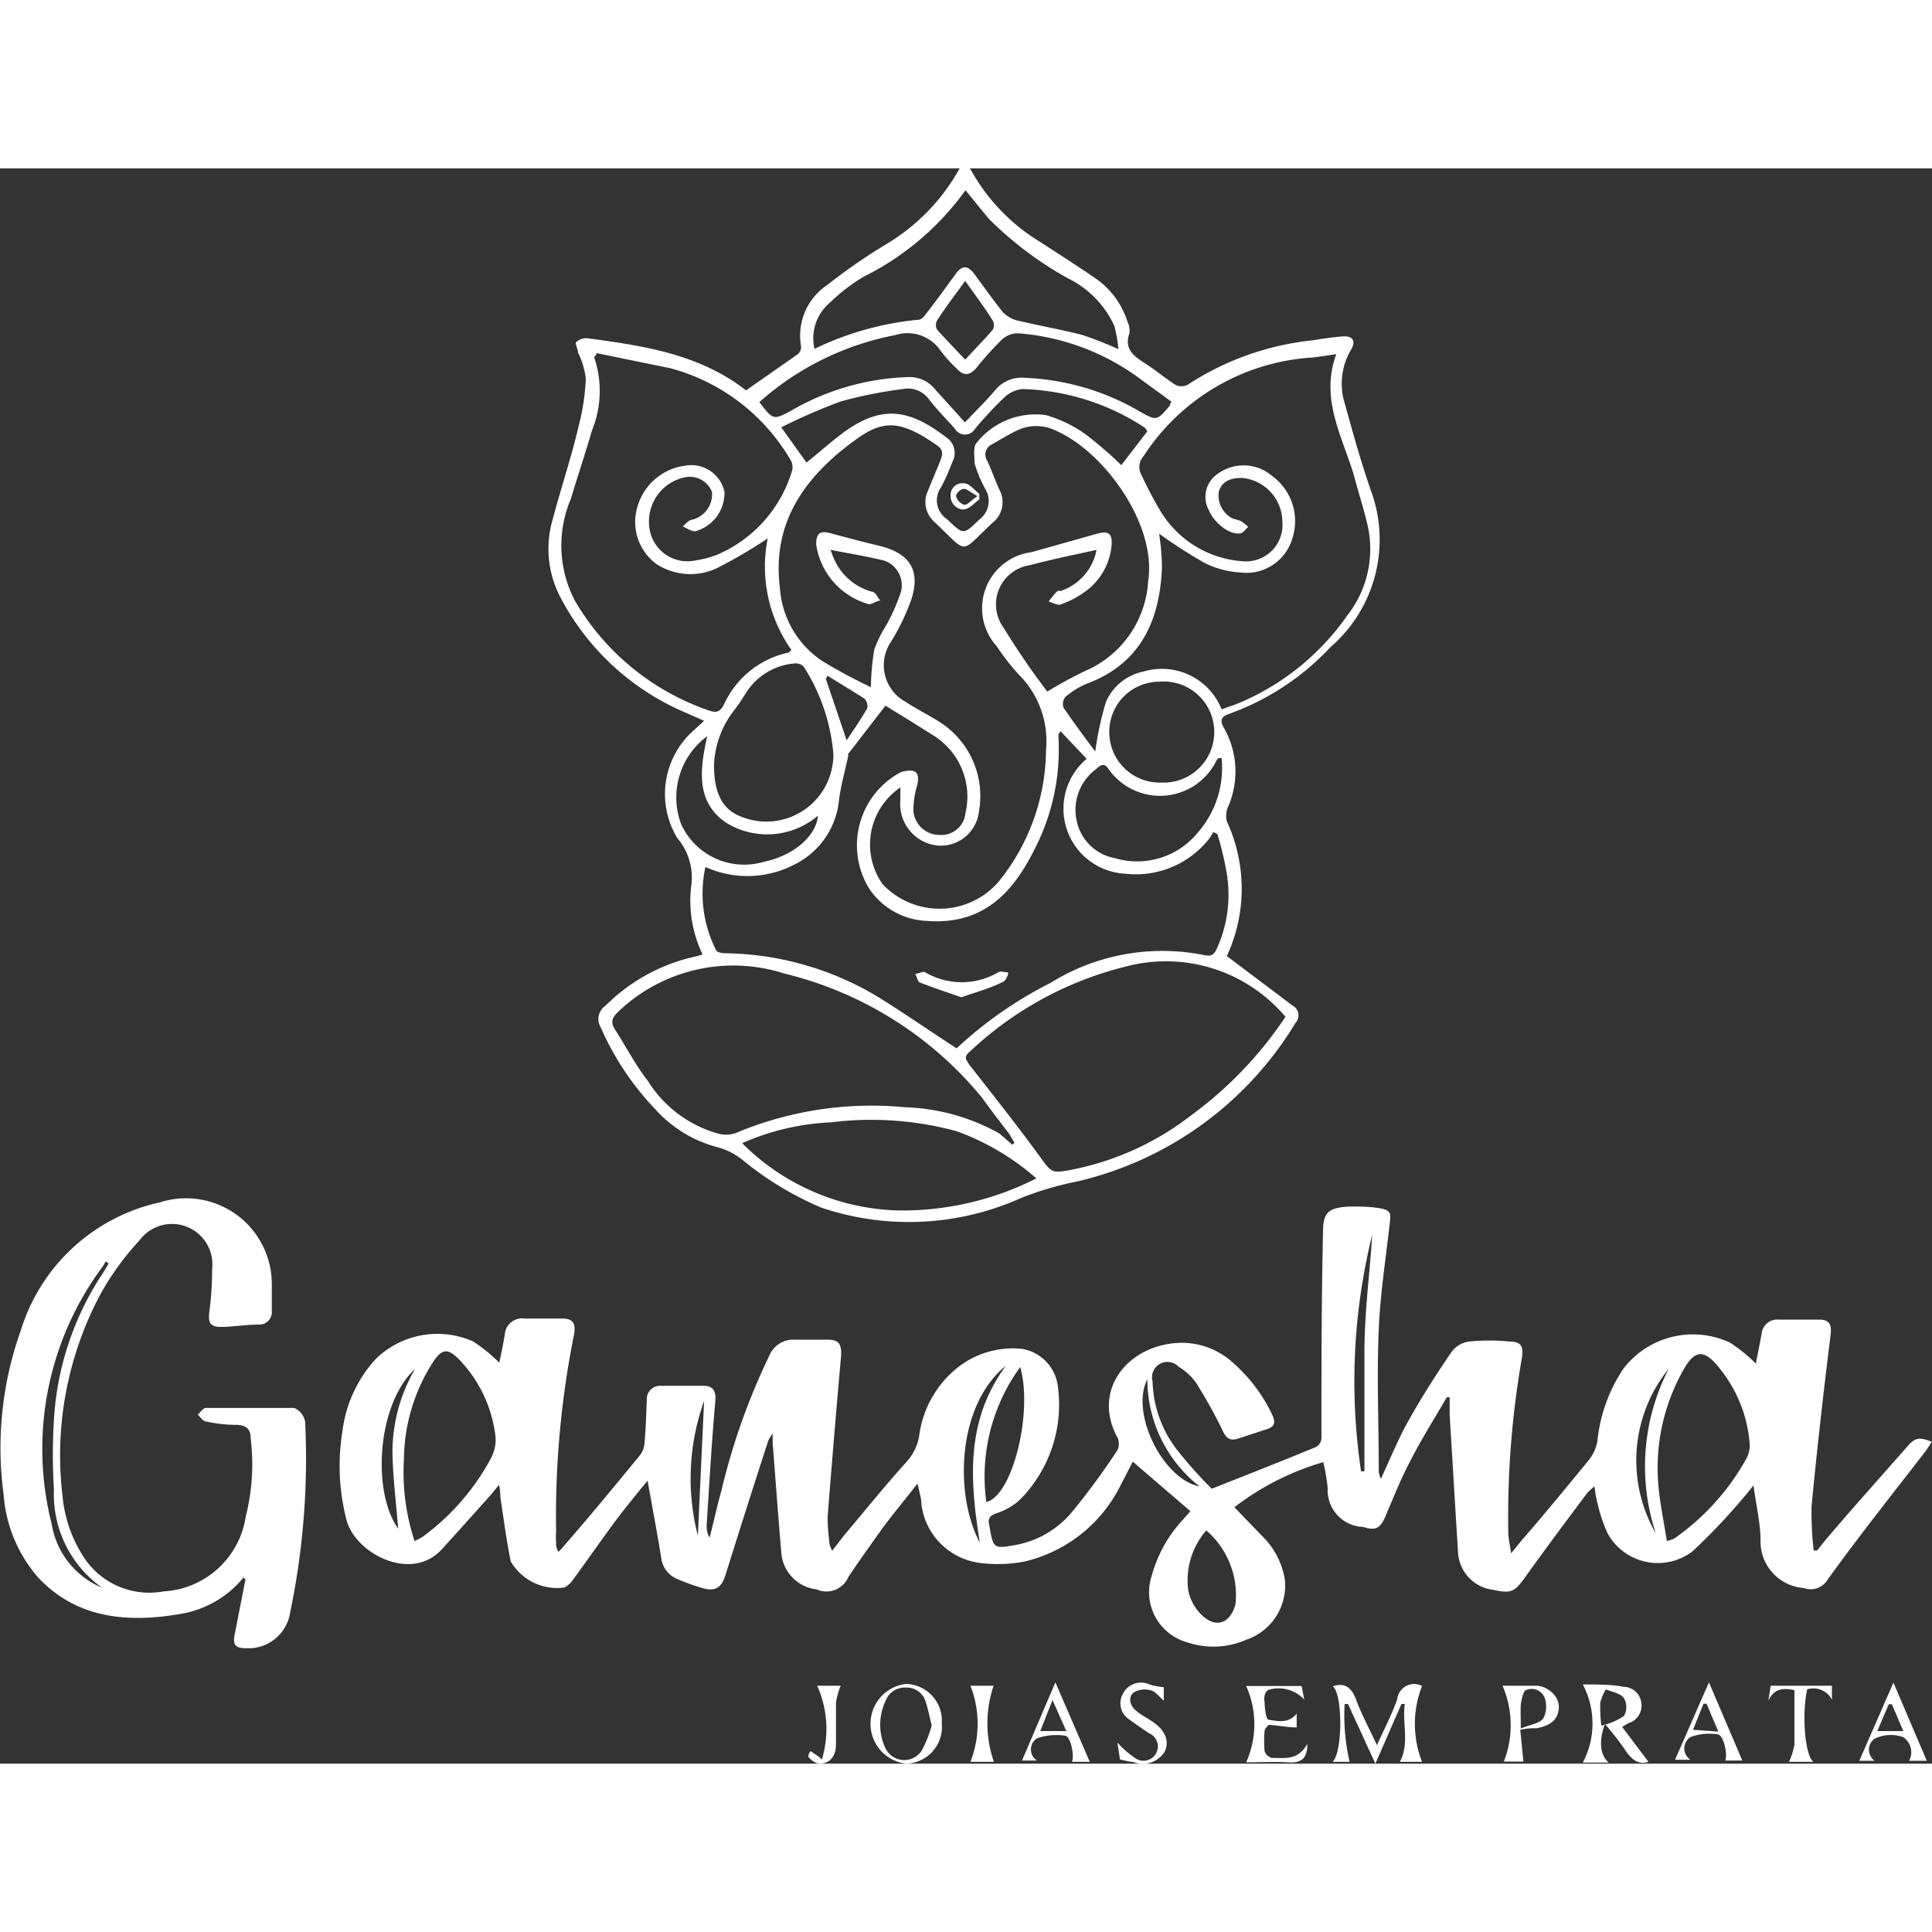 <svg id="Camada_1" height="60" width="60"  data-name="Camada 1" xmlns="http://www.w3.org/2000/svg" viewBox="0 0 74.14 61.22"><rect x="0" y="0" width="74.14" height="61.22" fill="#333333" stroke="none"/><defs><style>.cls-1{fill:#fff;}</style></defs><path class="cls-1" d="M58.36,67.2c1.42-.56,2.71-1.07,4-1.6a.42.42,0,0,0,.21-.32c0-2.64,0-5.27.06-7.91,0-.77.19-.95,1-1,.4,0,.8,0,1.2.07s.4.21.37.49c-.15,1.38-.37,2.75-.43,4.13-.08,1.83,0,3.67,0,5.5a1.16,1.16,0,0,0,.08.26c.37-.79.67-1.54,1.06-2.23.51-.91,1.07-1.79,1.66-2.65a1,1,0,0,1,.68-.39,7.72,7.72,0,0,1,1.52,0c.47,0,.56.18.49.64a35.55,35.55,0,0,0-.52,6.68c0,.23.06.46.11.81l.37-.46c.87-1,1.75-2.07,2.61-3.12a1.62,1.62,0,0,0,.33-.73,6.07,6.07,0,0,1,1-2.78,3.36,3.36,0,0,1,4.08-1,5.73,5.73,0,0,1,1,.81c.07-.36.15-.75.22-1.14a.6.6,0,0,1,.65-.55c.52,0,1,0,1.56,0,.36,0,.49.15.44.57-.27,2.18-.52,4.38-.73,6.57a12.38,12.38,0,0,0,.08,1.72l.13,0,.28-.35C82.9,68,84,66.78,85.08,65.55c.28-.33.47-.33.91-.15-.09.14-.17.27-.26.39C84.47,67.42,83.21,69,82,70.68a.76.76,0,0,1-.92.33h0a1.79,1.79,0,0,1-1.66-1.83c0-.66-.17-1.32-.27-2.11-.16.2-.25.32-.35.43a23.19,23.19,0,0,1-2,2.11,2.2,2.2,0,0,1-3.25-.7,6.18,6.18,0,0,1-.42-1.3,4,4,0,0,1-.08-.5,2.45,2.45,0,0,0-.27.24c-.81,1.08-1.62,2.16-2.41,3.27-.39.54-.54.61-1.2.46a1.53,1.53,0,0,1-1.36-1.48c-.11-1.74-.21-3.48-.32-5.22,0-.23,0-.46,0-.69l-.11,0c-.48.83-1,1.65-1.43,2.5-.35.67-.63,1.38-.93,2.08-.2.46-.37.55-.87.39l-.08,0a1.41,1.41,0,0,1-1.26-1.48,7.36,7.36,0,0,0-.17-1,10.26,10.26,0,0,0-3.41,1.73L60.28,69a3,3,0,0,1,.89,1.72A2.2,2.2,0,0,1,59.67,73a3.12,3.12,0,0,1-2.23.1,2,2,0,0,1-1.38-2.57,5.14,5.14,0,0,1,1.21-2.16l.27-.31-2.21-1.9c-.15.28-.28.56-.43.83a5.53,5.53,0,0,1-3.71,3,5.33,5.33,0,0,1-1.69.06,2.59,2.59,0,0,1-2.28-2.25c0-.23-.08-.46-.15-.8-.51.66-1,1.23-1.42,1.82s-.83,1.16-1.23,1.76a.92.92,0,0,1-1.23.48,1.53,1.53,0,0,1-1.35-1.44c-.12-1.39-.22-2.79-.33-4.19,0-.08,0-.17,0-.35a1.84,1.84,0,0,0-.17.28q-.83,2.56-1.64,5.15c-.15.48-.38.64-.86.51a8.64,8.64,0,0,1-1-.36,1,1,0,0,1-.6-.77c-.16-1-.34-1.94-.53-3-.41.5-.82,1-1.19,1.49-.56.75-1.09,1.52-1.65,2.28a.92.92,0,0,1-.35.33,2.06,2.06,0,0,1-2.06-1c-.17-.82-.27-1.64-.4-2.47,0-.11,0-.23-.05-.47-.18.22-.29.36-.41.49-.6.67-1.19,1.33-1.8,2-1.19,1.27-3.34.12-3.65-1.17A8.25,8.25,0,0,1,25,65a5,5,0,0,1,1.29-2.79,3.38,3.38,0,0,1,3.73-.66,6.64,6.64,0,0,1,1,.81c.07-.33.15-.7.21-1.07a.67.67,0,0,1,.78-.62l1.43,0c.4,0,.52.17.45.6a35.52,35.52,0,0,0-.69,7.56,3.15,3.15,0,0,0,0,.44c0,.1,0,.2.09.35a2.4,2.4,0,0,0,.23-.25c1-1.14,1.92-2.27,2.87-3.42a.87.87,0,0,0,.2-.46c.05-.56.07-1.13.09-1.7a.51.51,0,0,1,.53-.54c.55,0,1.1,0,1.65,0,.35,0,.49.19.45.59-.14,1.58-.23,3.15-.33,4.73a.89.89,0,0,0,.11.51c.16-.61.29-1.23.46-1.83a25.26,25.26,0,0,1,1.82-5.13,1,1,0,0,1,1-.64c.42,0,.83,0,1.25,0s.56.15.51.7c-.18,2-.35,4.07-.51,6.1a7.82,7.82,0,0,0,.08,1.07,2.33,2.33,0,0,0,.09.23c.18-.22.32-.41.46-.59.79-.93,1.55-1.88,2.37-2.79a2,2,0,0,0,.51-1,4,4,0,0,1,1.57-2.72,3.42,3.42,0,0,1,2.36-.65,1.66,1.66,0,0,1,1.4,1.48A5.18,5.18,0,0,1,51,67.62a2.38,2.38,0,0,1-.87.51c-.27.09-.37.19-.31.46.16.88.13.93,1,.77A3.67,3.67,0,0,0,53,68.09a27.23,27.23,0,0,0,1.74-2.37.56.56,0,0,0,0-.49c-1-1.84.43-3.58,2.43-3.63a2.91,2.91,0,0,1,2,.76,6.16,6.16,0,0,1,1.51,2c.13.27.11.45-.19.55l-1.1.36c-.32.11-.48,0-.62-.32a19.59,19.59,0,0,0-1-1.8,2.16,2.16,0,0,0-.68-.63.59.59,0,0,0-1,.56A4.46,4.46,0,0,0,57,65.67,16.61,16.61,0,0,0,58.36,67.2Zm-30.58,2a2.4,2.4,0,0,0,.29-.15,9,9,0,0,0,2.62-3,1.55,1.55,0,0,0,.19-.8,5.1,5.1,0,0,0-1.44-3.05c-.4-.39-.62-.36-.93.09a7,7,0,0,0-1.15,3.79A8.43,8.43,0,0,0,27.78,69.24Zm48.05,0a1.06,1.06,0,0,0,.28-.09A9.13,9.13,0,0,0,78.9,66a1.08,1.08,0,0,0,.1-.56,5.21,5.21,0,0,0-1.12-2.82c-.62-.81-1-.78-1.47.11a7.64,7.64,0,0,0-.9,4.44C75.57,67.82,75.72,68.51,75.83,69.24ZM58.15,68.8a2.92,2.92,0,0,0-.69,2.31,1.83,1.83,0,0,0,.52.94c.54.52,1.09.32,1.29-.41A3.27,3.27,0,0,0,58.15,68.8Zm-8.44-1.09c1-.23,1.8-3.44,1.3-5.18A7.14,7.14,0,0,0,49.71,67.71Zm14.38-1.18h.13c0-1.51,0-3,0-4.55s.2-3,.3-4.53A23.41,23.41,0,0,0,64.09,66.53ZM49.46,69.27c-.38-2.39-.56-4.66,1-6.79C48.58,64,48.48,67.43,49.46,69.27ZM27.78,62.61c-1.46,1.36-1.65,4.72-.64,6.12-.07-.91-.21-2-.22-3A6.42,6.42,0,0,1,27.78,62.61Zm47.62,6.3a8.18,8.18,0,0,1,.5-6.32A5.6,5.6,0,0,0,75.4,68.91ZM38.64,69l.24-5.17A8.81,8.81,0,0,0,38.64,69ZM55.89,63c-.67,1.29.6,3.84,2,4.11A5.23,5.23,0,0,1,55.89,63Z" transform="translate(-11.86 -16.53)"/><path class="cls-1" d="M58.94,46.76l2.51,1.89a.43.43,0,0,1,.12.68,13.31,13.31,0,0,1-8.38,6.08,12.22,12.22,0,0,0-2.14.63,10.51,10.51,0,0,1-7.68.37,12.47,12.47,0,0,1-3.08-1.88,2.65,2.65,0,0,0-.91-.44A4.87,4.87,0,0,1,37,52.63a10.84,10.84,0,0,1-2.09-3.14.61.61,0,0,1,.18-.82,7,7,0,0,1,3.48-1.9,1.38,1.38,0,0,0,.25-.08,4.74,4.74,0,0,1-.44-2.58,2.33,2.33,0,0,0-.53-1.88,3.26,3.26,0,0,1,.65-4.15l.38-.35-.75-.33A9.69,9.69,0,0,1,33.37,33a4,4,0,0,1-.3-3c.32-1.21.72-2.39,1-3.6a8.52,8.52,0,0,0,.27-1.8,3,3,0,0,0-.3-1c0-.14-.12-.34-.07-.4a.56.56,0,0,1,.43-.15c2.15.29,4.29.6,6.09,2,.67-.47,1.32-.92,2-1.4a.36.36,0,0,0,.11-.3,2.33,2.33,0,0,1,1-2.34,22.33,22.33,0,0,1,2.27-1.57,7.74,7.74,0,0,0,2.76-2.81c.16-.3.35-.29.51,0a7.44,7.44,0,0,0,2.68,2.75c.7.46,1.41.91,2.09,1.38a3.16,3.16,0,0,1,1.22,1.67.74.74,0,0,1,.07.43c-.22.64.21.9.64,1.18s.74.55,1.13.8a.53.53,0,0,0,.46,0,10.76,10.76,0,0,1,4.8-1.71c.38-.06.76-.12,1.15-.15s.53.17.32.52a2.55,2.55,0,0,0-.23,2.07c.31,1.12.62,2.24,1,3.33a5.45,5.45,0,0,1-1.55,6,9.9,9.9,0,0,1-3.88,2.56c-.31.1-.38.25-.22.53A3.38,3.38,0,0,1,59,41a.87.87,0,0,0-.06.59A6.15,6.15,0,0,1,58.94,46.76ZM52.05,36.61a15.76,15.76,0,0,1,1.47-.8,4,4,0,0,0,2.4-3.44c.34-2.16-1.69-5-3.6-5.8a1.69,1.69,0,0,0-1.39,0c-.35.16-.68.37-1,.55a.43.43,0,0,0-.18.64c.17.37.3.75.47,1.12a1,1,0,0,1-.27,1.25c-1.29,1.2-.9,1.23-2.2,0a.47.47,0,0,1-.1-.1,1,1,0,0,1-.2-1.08c.16-.4.33-.79.49-1.19.09-.22.14-.42-.11-.59-1.42-1-2.09-1-3.17-.2-1.91,1.39-3.19,3.15-2.87,5.67a3.66,3.66,0,0,0,1.63,2.8,20.56,20.56,0,0,0,1.86,1A9.58,9.58,0,0,1,45.41,35a4.6,4.6,0,0,1,.45-.92,7.24,7.24,0,0,0,.53-1.17,1,1,0,0,0-.61-1.33c-.66-.16-1.33-.27-2.05-.41.06.14.09.26.15.38a2.23,2.23,0,0,0,1.45,1.23c.12,0,.21.22.31.34-.15,0-.32.16-.46.13a2.8,2.8,0,0,1-2-2.29c0-.41.14-.54.54-.43.63.17,1.27.34,1.9.49,1.13.28,1.56.91,1.23,2a8.34,8.34,0,0,1-.8,1.68,1.6,1.6,0,0,0,.54,2.29c.41.27.85.49,1.27.75a3.37,3.37,0,0,1,1.57,3.45,1.48,1.48,0,0,1-1.57,1.33,1.6,1.6,0,0,1-1.45-1.73c0-.15,0-.3,0-.5A2.64,2.64,0,0,0,45.73,44a3,3,0,0,0,4.43-.07A8.1,8.1,0,0,0,52,38.87,3.62,3.62,0,0,0,51,36a8.2,8.2,0,0,1-.89-1.13,2.17,2.17,0,0,1,1.33-3.61L54,30.54c.38-.1.54,0,.52.41a2.45,2.45,0,0,1-1,1.81,3.58,3.58,0,0,1-1,.52c-.11,0-.28-.08-.42-.13.1-.12.19-.25.3-.36s.14,0,.21-.06a2.06,2.06,0,0,0,1.33-1.56c-.85.19-1.71.36-2.56.59a1.52,1.52,0,0,0-1,2.41A29,29,0,0,0,52.05,36.61ZM48.57,50.3a15.57,15.57,0,0,1,3.6-2.51,8.12,8.12,0,0,1,5.89-1.07c.28.06.39,0,.51-.28a5,5,0,0,0,.34-3,13.44,13.44,0,0,0-.33-1.36L58.42,42a1.9,1.9,0,0,1-.22.33,3.57,3.57,0,0,1-3.14,1.27,2.5,2.5,0,0,1-1.5-4.41l-1-1.06-.08.12a.66.66,0,0,0,0,.14,8.33,8.33,0,0,1-.92,4.27c-.84,1.7-2,2.91-4.13,2.75a2.79,2.79,0,0,1-2.24-1.28,3.18,3.18,0,0,1,1.15-4.38.54.54,0,0,1,.21-.08c.46-.1.61.06.51.52a3.61,3.61,0,0,0-.15.92,1,1,0,0,0,1,1,.93.93,0,0,0,1-.84,2.76,2.76,0,0,0-1.27-3c-.61-.39-1.23-.77-1.8-1.12L44.41,39a.22.22,0,0,0,0,.08c-.12.55-.27,1.09-.35,1.65a3.09,3.09,0,0,1-1.74,2.53,3.91,3.91,0,0,1-3.39.08,4.79,4.79,0,0,0,.41,3.19c0,.08.23.12.35.12a11.67,11.67,0,0,1,5.82,1.65C46.5,48.91,47.49,49.6,48.57,50.3ZM63.14,23.66c-.34.05-.63.1-.92.13a8.33,8.33,0,0,0-6.48,3.79.62.62,0,0,0-.07.73,14.55,14.55,0,0,0,.68,1.3,4,4,0,0,0,3.23,2,1.4,1.4,0,0,0,1.49-1.53,1.7,1.7,0,0,0-1.55-1.67c-.4,0-.76.1-.89.53a1,1,0,0,0,.48,1c.11.06.25.07.37.13a1.42,1.42,0,0,1,.28.22c-.1.08-.19.23-.3.25-.41.06-1-.38-1.22-.91a1.06,1.06,0,0,1,.25-1.3,1.68,1.68,0,0,1,2.18,0,2.14,2.14,0,0,1,.79,2.38,1.84,1.84,0,0,1-2,1.33,3.57,3.57,0,0,1-1.36-.36,19.59,19.59,0,0,1-1.76-1.13,8.87,8.87,0,0,1,.11,1.3c-.08,2-.8,3.68-2.87,4.45a3.09,3.09,0,0,0-.83.51.42.42,0,0,0-.08.41c.39.58.81,1.14,1.22,1.69a12.17,12.17,0,0,1,.41-1.9,2,2,0,0,1,1.44-1.17,2.47,2.47,0,0,1,3,1.45l.54-.19a9.6,9.6,0,0,0,4.28-3.41,4.13,4.13,0,0,0,.75-3.59c-.15-.62-.35-1.23-.51-1.85C63.34,26.77,62.52,25.34,63.14,23.66Zm-28.39,0-.09.12a4,4,0,0,1-.08,2.8c-.26.89-.55,1.76-.82,2.65a4.57,4.57,0,0,0,.16,3.89,9.53,9.53,0,0,0,5.19,4.23c.28.09.4,0,.53-.24a3.53,3.53,0,0,1,2.49-2s0,0,.1-.1a5.54,5.54,0,0,1-.91-4.28,17.83,17.83,0,0,1-1.79,1.06,2.38,2.38,0,0,1-2.47-.07,2,2,0,0,1-.73-2.23,2.19,2.19,0,0,1,1.83-1.55,1.3,1.3,0,0,1,1.5,1,1.52,1.52,0,0,1-1.13,1.52c-.14,0-.32-.12-.47-.19.11-.08.2-.22.33-.25a1,1,0,0,0,.79-1.08.92.92,0,0,0-1-.56,1.73,1.73,0,0,0-1.4,1.94,1.47,1.47,0,0,0,1.75,1.26,4,4,0,0,0,.82-.21,5.09,5.09,0,0,0,2.91-3.25.54.54,0,0,0-.07-.41,7.61,7.61,0,0,0-4.61-3.51C36.6,24,35.67,23.81,34.75,23.62ZM61.19,49.09a6,6,0,0,0-5.83-2,13.42,13.42,0,0,0-6.31,3.36c-.23.2-.09.3,0,.47.91,1.16,1.82,2.31,2.69,3.5.47.64.45.69,1.23.54a10.89,10.89,0,0,0,4.6-2.09A14.94,14.94,0,0,0,61.19,49.09ZM50.71,54l.08-.08c-.08-.13-.15-.27-.24-.39-.35-.45-.69-.9-1-1.33a14.1,14.1,0,0,0-7.59-4.77,6.39,6.39,0,0,0-6.36,1.45c-.23.22-.33.39-.15.68.43.67.8,1.39,1.28,2a4.63,4.63,0,0,0,2.65,2,1.16,1.16,0,0,0,.69,0,13.46,13.46,0,0,1,6.52-1,7.93,7.93,0,0,1,3.61,1Zm-7.6-30.54a11.65,11.65,0,0,1,4-1.12c.12,0,.24-.16.32-.27.38-.49.75-1,1.12-1.51.22-.3.45-.31.68,0,.37.49.72,1,1.1,1.47a1.14,1.14,0,0,0,.53.33c.84.2,1.69.35,2.52.56a14.21,14.21,0,0,1,1.4.55,5.47,5.47,0,0,0-.16-.9,3.79,3.79,0,0,0-1.78-1.82,13.69,13.69,0,0,1-3-2.25c-.31-.36-.6-.73-.93-1.13A10.62,10.62,0,0,1,45,20.69a7.08,7.08,0,0,0-1.3,1A1.79,1.79,0,0,0,43.11,23.43Zm-2.75,30.5a8.79,8.79,0,0,0,5.93,2.56,11.36,11.36,0,0,0,5.34-1.23,9.55,9.55,0,0,0-3.06-1.81,12.5,12.5,0,0,0-4.83-.34A9.46,9.46,0,0,0,40.36,53.93Zm8.53-27.68c.42-.45.82-.83,1.17-1.25a1.31,1.31,0,0,1,1.15-.46,9.47,9.47,0,0,1,4.37,1.28c.67.38.67.37,1.17-.21,0,0,0-.08.07-.15l-1.37-1a9,9,0,0,0-4.53-1.63.91.91,0,0,0-.61.24,12.18,12.18,0,0,0-1,1.11c-.26.29-.49.28-.74,0a5.34,5.34,0,0,1-.6-.66,1.54,1.54,0,0,0-1.76-.62A10.92,10.92,0,0,0,41,25.5c.54.71.54.7,1.29.29a9.52,9.52,0,0,1,4.42-1.25,1.25,1.25,0,0,1,1,.43ZM39.26,39.42c0,1.09.32,1.73,1.07,2A2.57,2.57,0,0,0,43.84,39a7.32,7.32,0,0,0-1.14-3.35.43.43,0,0,0-.36-.12,2.44,2.44,0,0,0-1.89,1.19,8.72,8.72,0,0,1-.51.73A3.65,3.65,0,0,0,39.26,39.42Zm3.55-11.6c.52-.42,1-.85,1.51-1.22,1.43-1,2.47-.81,3.86.26a.71.71,0,0,1,.24.91c-.14.35-.28.7-.45,1A.87.87,0,0,0,48.21,30c.64.61.61.6,1.24,0a.88.88,0,0,0,.23-1.15,4.67,4.67,0,0,1-.42-1c0-.25-.07-.64.08-.79A2.89,2.89,0,0,1,52,26a5,5,0,0,1,1.55.76,15.39,15.39,0,0,1,1.34,1.16l1-1.3a1.36,1.36,0,0,0-.1-.14A9,9,0,0,0,51.1,25a1.18,1.18,0,0,0-.72.34,15.35,15.35,0,0,0-1.1,1.18.45.45,0,0,1-.78,0c-.33-.38-.7-.74-1-1.14a1,1,0,0,0-1-.38,17,17,0,0,0-2.36.47,21.76,21.76,0,0,0-2.3,1ZM58.74,39.16l-.12,0a.39.39,0,0,0-.08.1,2.41,2.41,0,0,1-4.14.32c-.16-.24-.3-.17-.47,0a1.94,1.94,0,0,0-.75,2A1.83,1.83,0,0,0,54.64,43a3,3,0,0,0,3.16-.95A3.79,3.79,0,0,0,58.74,39.16Zm-4.31-.95a1.93,1.93,0,0,0,2,1.89,1.94,1.94,0,1,0-.09-3.87A1.92,1.92,0,0,0,54.43,38.21ZM39,38.32A2.92,2.92,0,0,0,38,41.7a2.66,2.66,0,0,0,3.18,1.44c1.17-.25,2-1,2.07-1.77a3,3,0,0,1-3.51.28C38.56,40.86,38.71,39.61,39,38.32ZM48.9,20.85c-.4.55-.75,1-1.08,1.52a.36.36,0,0,0,0,.35c.34.38.7.75,1.08,1.15.38-.41.73-.77,1.06-1.15a.37.37,0,0,0,0-.34C49.66,21.89,49.3,21.42,48.9,20.85ZM43.62,36l-.07.12.8,2.36c.31-.47.57-.84.79-1.23a.41.41,0,0,0-.11-.37C44.57,36.58,44.09,36.3,43.62,36Z" transform="translate(-11.86 -16.53)"/><path class="cls-1" d="M21.2,70.61A3.93,3.93,0,0,1,18.81,72c-2,.35-4,.21-5.5-1.41A5.45,5.45,0,0,1,12,67.43a13.4,13.4,0,0,1,.66-6.31A7.19,7.19,0,0,1,18,56.21a3.29,3.29,0,0,1,4.29,3.16c0,.34,0,.69,0,1a.48.48,0,0,1-.49.53c-.47,0-.95.08-1.42.09s-.53-.17-.49-.56A12,12,0,0,0,20,58.77a1.55,1.55,0,0,0-2.78-1.11,10.58,10.58,0,0,0-1.53,2.12,13.14,13.14,0,0,0-1.43,7.71,5.17,5.17,0,0,0,.87,2.42,3,3,0,0,0,3,1.23,3.38,3.38,0,0,0,3.16-2.87,8.23,8.23,0,0,0,.19-3c0-.35-.16-.52-.56-.52a5.63,5.63,0,0,1-1.15-.13c-.12,0-.21-.17-.32-.26.1-.09.2-.26.31-.26,1.13,0,2.26,0,3.39,0a.71.71,0,0,1,.42.53A28.92,28.92,0,0,1,23,71.92a1.62,1.62,0,0,1-1.7,1.4c-.39,0-.51-.12-.44-.5l.42-2.14ZM15.78,71a4.39,4.39,0,0,1-1.85-3.77,21.79,21.79,0,0,1,0-2.68,11.35,11.35,0,0,1,1.77-5.46c.12-.17.22-.35.33-.53l-.11-.09a1.76,1.76,0,0,1-.14.23,11.72,11.72,0,0,0-1.94,9.84A3.21,3.21,0,0,0,15.78,71Z" transform="translate(-11.86 -16.53)"/><path class="cls-1" d="M66.43,74.77a4,4,0,0,0,0,2.91h-.85c.38-.72.08-1.48.19-2.22l-.13,0-1,2.29-1.05-2.29-.13,0a7.88,7.88,0,0,0,.19,2.22H63c.39-.38.39-2.63,0-2.9.49-.16.74.07.91.54s.49,1.08.79,1.72c.29-.64.58-1.19.78-1.77A.65.65,0,0,1,66.43,74.77Z" transform="translate(-11.86 -16.53)"/><path class="cls-1" d="M75.12,77.68c-.4.13-.66-.1-.9-.46s-.48-.64-.77-1c-.25.67-.18,1.23.15,1.49h-1a3.21,3.21,0,0,0,0-3c.57,0,1.08,0,1.57.09a.7.7,0,0,1,.68.66.7.7,0,0,1-.51.74l-.23.14Zm-1.81-1.39a2.55,2.55,0,0,0,.87-.37.69.69,0,0,0,0-.68c-.13-.19-.45-.24-.7-.34a2.41,2.41,0,0,0-.21.5A6.12,6.12,0,0,0,73.31,76.29Z" transform="translate(-11.86 -16.53)"/><path class="cls-1" d="M48,76.2a1.41,1.41,0,0,1-1.37,1.55,1.54,1.54,0,0,1,0-3.06A1.41,1.41,0,0,1,48,76.2Zm-.39.06c-.09-.35-.14-.63-.23-.89a.75.75,0,0,0-.74-.54.79.79,0,0,0-.8.52,2.12,2.12,0,0,0,0,1.81.8.8,0,0,0,1.39.09A4.47,4.47,0,0,0,47.62,76.26Z" transform="translate(-11.86 -16.53)"/><path class="cls-1" d="M69.52,74.76c.46,0,.88,0,1.29,0s.87.38.87.8-.24.73-.86.83c-.17,0-.35,0-.62.06l.12,1.22h-.75A3.83,3.83,0,0,0,69.52,74.76Zm.7,1.64c.37-.15.71-.19.86-.38a1,1,0,0,0,.07-.75.53.53,0,0,0-.71-.35c-.11,0-.18.32-.21.49S70.22,75.94,70.22,76.4Z" transform="translate(-11.86 -16.53)"/><path class="cls-1" d="M61.91,75.29a1.34,1.34,0,0,0-1.38-.37.34.34,0,0,0-.14.21.57.57,0,0,0,0,.26c0,.24.06.65.14.67.36.06.78.16,1.09-.23v.53c-.35,0-.71-.08-1.07-.1,0,0-.15.14-.16.22a4.28,4.28,0,0,0,0,.8.41.41,0,0,0,.28.25c.51,0,1,.1,1.36-.54,0,.57-.24.74-.72.71s-1.07,0-1.63,0a3.56,3.56,0,0,0,0-2.93h2.13Z" transform="translate(-11.86 -16.53)"/><path class="cls-1" d="M77.44,74.63l1.28,3h-.65c.09-.28-.07-.94-.27-1a2.1,2.1,0,0,0-1.07.1.52.52,0,0,0,0,.87h-.59Zm.36,1.89-.45-1.07-.12,0-.4,1Z" transform="translate(-11.86 -16.53)"/><path class="cls-1" d="M56.52,74.82l0,.51c-.19-.16-.33-.36-.49-.39a.83.83,0,0,0-.67.08c-.22.2-.14.5.1.7s.42.27.63.42c.49.33.66.75.46,1.16a1,1,0,0,1-1.22.38c-.14,0-.3-.05-.49-.09l-.1-.65a3.61,3.61,0,0,0,.66.58.55.55,0,1,0,.55-.94c-.25-.17-.49-.33-.73-.51a.74.74,0,0,1-.27-1,.78.78,0,0,1,1-.37C56.11,74.77,56.29,74.78,56.52,74.82Z" transform="translate(-11.86 -16.53)"/><path class="cls-1" d="M84.52,74.64l1.28,3h-.68a.69.69,0,0,0-.23-.91,1.43,1.43,0,0,0-1.09.06.52.52,0,0,0,0,.85h-.59Zm-.06.83-.12,0L83.9,76.5h1Z" transform="translate(-11.86 -16.53)"/><path class="cls-1" d="M53.68,77.68H53c.09-.27-.05-.94-.25-1a2.23,2.23,0,0,0-1.1.1.51.51,0,0,0,0,.85h-.57l1.28-3Zm-1.43-2.37-.47,1.19h1Z" transform="translate(-11.86 -16.53)"/><path class="cls-1" d="M79.72,75.34l.09-.58h2.35l0,.54a.79.79,0,0,0-.95-.4c-.21.95-.09,2.54.24,2.78h-.94a2.54,2.54,0,0,0,.21-.66c0-.69,0-1.39,0-2.09C80.31,74.84,79.94,74.85,79.72,75.34Z" transform="translate(-11.86 -16.53)"/><path class="cls-1" d="M50,77.68h-.9a4,4,0,0,0,0-2.92h.89A4.49,4.49,0,0,0,50,77.68Z" transform="translate(-11.86 -16.53)"/><path class="cls-1" d="M43.4,77.59a4.06,4.06,0,0,0-.18-2.83h.9a3,3,0,0,0-.18.65c0,.53,0,1.07,0,1.61s-.35.79-.73.71a.76.76,0,0,1-.33-.24s0-.15.09-.22l.32.22Z" transform="translate(-11.86 -16.53)"/><path class="cls-1" d="M48.75,48.34c-.54-.19-1.06-.36-1.57-.56-.09,0-.13-.22-.2-.34.13,0,.29-.11.38-.06a2.77,2.77,0,0,0,2.81,0c.09-.05.23,0,.34,0s-.06.32-.14.36C49.85,48,49.32,48.14,48.75,48.34Z" transform="translate(-11.86 -16.53)"/><path class="cls-1" d="M49.44,29.24c-.19.13-.37.35-.58.38s-.53-.18-.52-.52a.45.45,0,0,1,.52-.48c.21,0,.39.26.58.4Zm-.07-.13c-.27-.15-.41-.29-.54-.28s-.3.21-.28.28a.47.47,0,0,0,.31.33C49,29.45,49.11,29.28,49.37,29.11Z" transform="translate(-11.86 -16.53)"/></svg>
